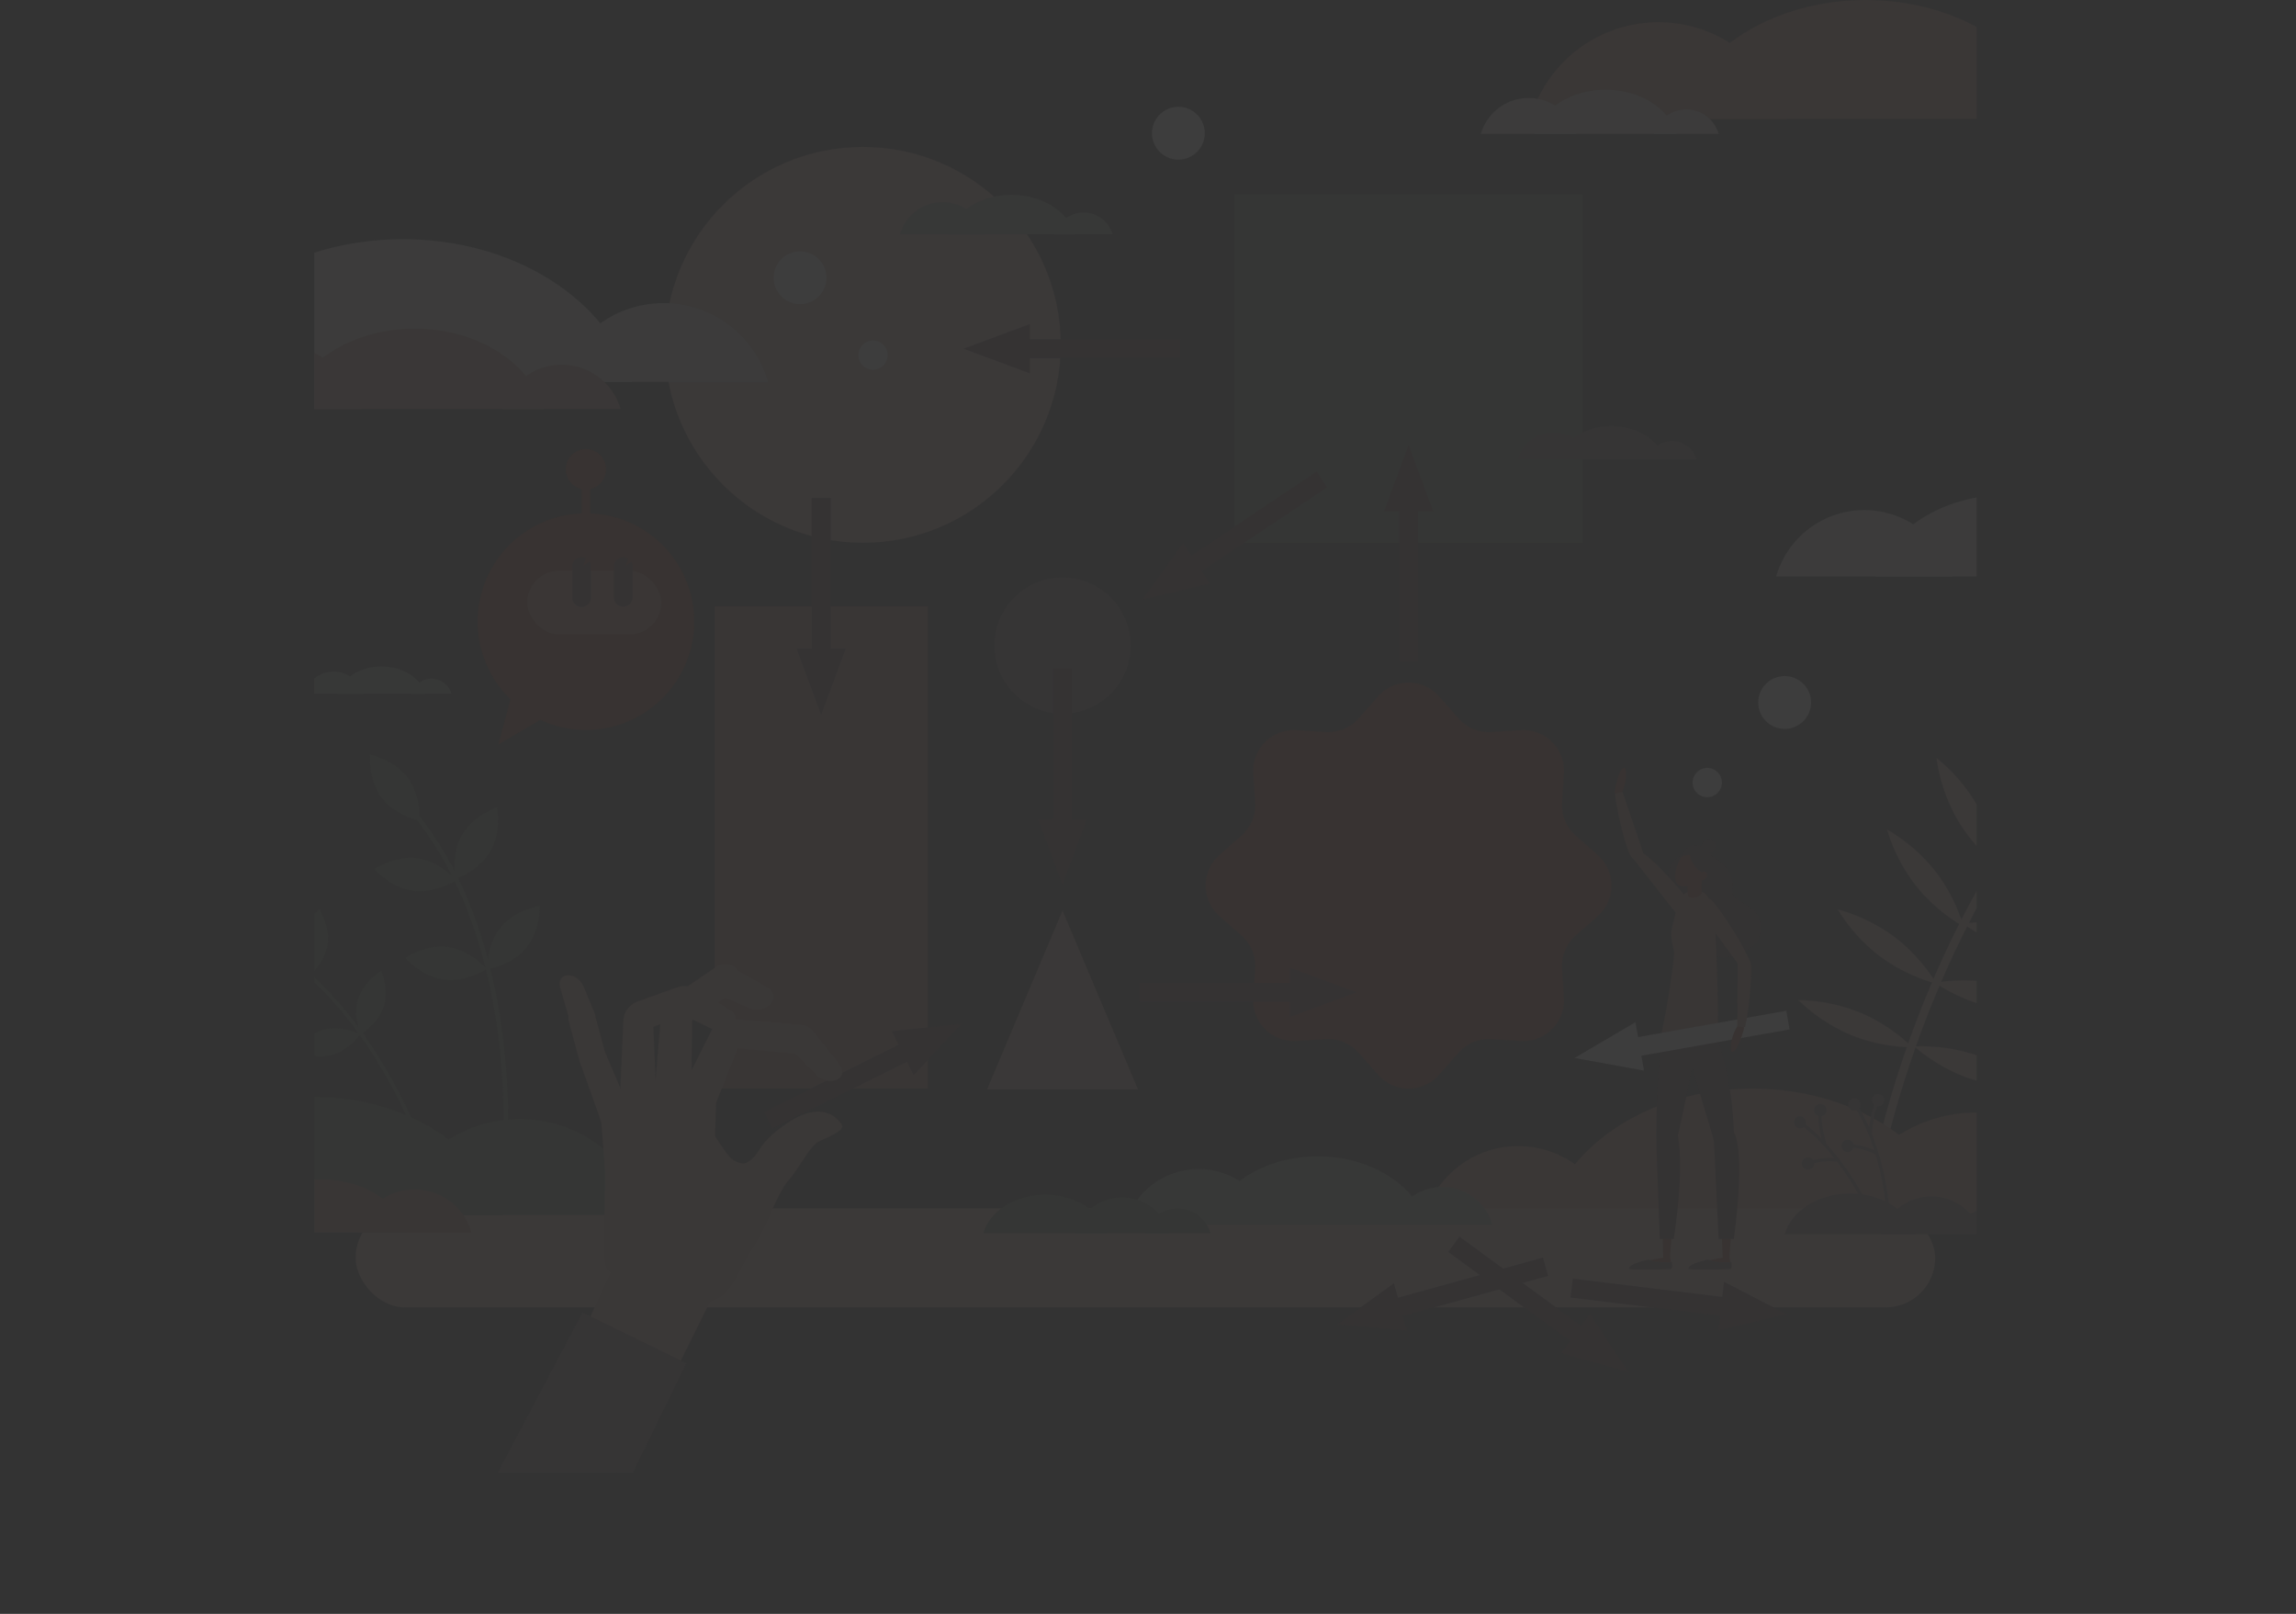 <svg xmlns="http://www.w3.org/2000/svg" xmlns:xlink="http://www.w3.org/1999/xlink" viewBox="0 0 2599.35 1826.7"><rect x="0" y="0" width="2599.35" height="1826.7" fill="#333333" stroke="none"/><defs><style>.cls-1{fill:none;}.cls-2{opacity:0.05;}.cls-3{clip-path:url(#clip-path);}.cls-4{fill:#cfa092;}.cls-5{fill:#d0a295;}.cls-6{fill:#bf816e;}.cls-7{fill:#d2a799;}.cls-8{fill:#e3dfda;}.cls-9{fill:#899a86;}.cls-10{fill:#932d0d;}.cls-11{fill:#b6705a;}.cls-12{fill:#4b2e34;}.cls-13{fill:#c38978;}.cls-14{fill:#516b4d;}.cls-15{fill:#ad6f5c;}.cls-16{fill:#983517;}.cls-17{fill:#6f585c;}.cls-18{fill:#c69a8d;}.cls-19{fill:#973314;}.cls-20{fill:#573b41;}.cls-21{fill:#422329;}.cls-22{fill:#fff;}.cls-23{clip-path:url(#clip-path-2);}.cls-24{fill:#c58d7c;}.cls-25{fill:#684f54;}</style><clipPath id="clip-path" transform="translate(355.73 -215.08)"><rect class="cls-1" width="1882" height="1882"/></clipPath><clipPath id="clip-path-2" transform="translate(355.73 -215.08)"><rect class="cls-1" x="-859" y="0.5" width="3600" height="1884"/></clipPath></defs><g id="Layer_1" data-name="Layer 1" class="cls-2"><g class="cls-3"><circle class="cls-4" cx="976.89" cy="390.34" r="224.07"/><path class="cls-5" d="M1985.2,1414.42a122.56,122.56,0,0,1,25.87,31c.31-.42.62-.83.94-1.24,8-10.59,17.43-22.32,28-34.65a122.44,122.44,0,0,1-29.56-28.82,120.9,120.9,0,0,1-18.37-40.69,120.86,120.86,0,0,1,32.42,30.69,122.56,122.56,0,0,1,17.35,36.68c8.84-10.19,18.52-20.76,29-31.43a122.61,122.61,0,0,1-21-35.21,120.67,120.67,0,0,1-7.35-44,120.86,120.86,0,0,1,23.49,38,122.44,122.44,0,0,1,7.37,38.74c10.51-10.6,21.8-21.26,33.81-31.7a122.4,122.4,0,0,1-15.43-38,120.89,120.89,0,0,1-.55-44.64,121,121,0,0,1,17.43,41.1,122.49,122.49,0,0,1,1.42,39.1q12.21-10.49,25.39-20.54a122.4,122.4,0,0,1,.12-40.94,120.64,120.64,0,0,1,16.36-41.53,115.17,115.17,0,0,1-11.4,78.67q9.31-6.92,19.09-13.47a115.07,115.07,0,0,1,67.09-42.73,115.21,115.21,0,0,1-63.51,47.46q-10.11,6.76-19.74,13.94a122.4,122.4,0,0,1,38.37,7,120.87,120.87,0,0,1,38.21,23.09,120.78,120.78,0,0,1-44.11-6.89,122.6,122.6,0,0,1-35.62-20.81q-13.26,10-25.55,20.57a122.5,122.5,0,0,1,36.29,18.23,120.66,120.66,0,0,1,29.9,33.14,120.74,120.74,0,0,1-40.23-19.33,122.36,122.36,0,0,1-28.1-30.22c-12.37,10.68-24,21.61-34.76,32.47a122.35,122.35,0,0,1,37.55,14.92,120.69,120.69,0,0,1,32.71,30.37,120.9,120.9,0,0,1-41.78-15.71,122.79,122.79,0,0,1-30.55-27.48c-10.58,10.76-20.36,21.43-29.29,31.71a122.65,122.65,0,0,1,37.85,13.51,120.87,120.87,0,0,1,33.79,29.17,120.57,120.57,0,0,1-42.32-14.19,122.27,122.27,0,0,1-31.34-26.15c-10.47,12.17-19.73,23.75-27.68,34.2l-1.18,1.56a115.57,115.57,0,0,1,68.93,52.16,115.59,115.59,0,0,1-69.5-51.41c-32.44,43-50.07,76-50.25,76.35l-5.23-2.78c.17-.33,17.6-33,49.65-75.68a122.53,122.53,0,0,1-35.12-20.26,120.79,120.79,0,0,1-28-34.8A120.76,120.76,0,0,1,1985.2,1414.42Z" transform="translate(355.73 -215.08)"/><path class="cls-5" d="M1750.12,1361.11c26.05,10.77,45.7,26.81,54.45,34.72.28-.78.56-1.55.83-2.34,7.15-20,15.77-42.47,26-66.41-10.59-3.18-35.5-11.94-59-29.62a193.41,193.41,0,0,1-47.71-53.13,193.28,193.28,0,0,1,64.29,31.08c22.75,17.11,37.83,37.78,44.22,47.52,8.55-19.82,18.18-40.63,29-62-9.63-6-31.13-20.7-49.09-43.49a193,193,0,0,1-32.54-63.56,193.33,193.33,0,0,1,54.2,46.49c16.73,21.23,26,43.8,30,55.49,10.89-21.25,22.93-43,36.19-64.7-8.59-7.33-27.64-25.2-41.94-50.52a193,193,0,0,1-22.46-67.78A193.4,193.4,0,0,1,1883,1127.1c13.12,23.21,18.82,46.61,21.1,58.92,9-14.59,18.61-29.17,28.77-43.61-5.2-10.11-16-33.77-19.65-62.47a193.23,193.23,0,0,1,4.82-71.24,184.13,184.13,0,0,1,20.73,125.45q10.88-15,22.58-29.77a184.17,184.17,0,0,1,81.59-97.65,184.2,184.2,0,0,1-73.84,103.13q-12.13,15.21-23.34,30.81c12.06-3.58,35.38-9.09,61.87-8a193.16,193.16,0,0,1,69.43,16.7,193.28,193.28,0,0,1-70.58,10.86c-29.36-1.23-54.15-10.22-64.38-14.48-10.25,14.47-19.9,29.1-29,43.74,11.62-.13,37.24.86,64.16,10.22a193.09,193.09,0,0,1,61.64,36,193.21,193.21,0,0,1-70.7-10c-27.77-9.65-48.91-25.43-57.47-32.46-13.7,22.28-26.09,44.56-37.27,66.35,11.73-1.15,37.1-2.34,64.47,4.55a193.17,193.17,0,0,1,64.59,30.45,193.2,193.2,0,0,1-71.31-3.7c-28.27-7.11-50.59-20.79-59.89-27.1-10.92,21.53-20.66,42.54-29.29,62.53,11.84-1.56,36.92-3.56,64.25,2.27a193.17,193.17,0,0,1,65.64,28.1,193.29,193.29,0,0,1-71.4-1.13c-28.13-6-50.71-18.61-60.44-24.69-10.07,23.62-18.58,45.75-25.64,65.54l-1.05,3c7.76-.35,37.35-.81,68.72,10.1a193.21,193.21,0,0,1,61.65,36,193.25,193.25,0,0,1-70.71-10c-31.38-10.91-54.31-29.64-60.16-34.72-28.63,81.25-39.51,140.13-39.62,140.73l-9.33-1.7c.11-.59,10.86-58.84,39-139.43-11.66-.55-37.1-3-63.36-13.87a193.35,193.35,0,0,1-59.48-39.51A193.26,193.26,0,0,1,1750.12,1361.11Z" transform="translate(355.73 -215.08)"/><path class="cls-6" d="M1363.07,1512.25a110.66,110.66,0,0,0-106.37,80.18h212.73A110.64,110.64,0,0,0,1363.07,1512.25Z" transform="translate(355.73 -215.08)"/><path class="cls-6" d="M1881.51,1474.31a163,163,0,0,0-156.68,118.12H2038.2A163,163,0,0,0,1881.51,1474.31Z" transform="translate(355.73 -215.08)"/><path class="cls-6" d="M1395.25,1592.43c24-83.13,119.24-145.23,233-145.23s209,62.1,233,145.23Z" transform="translate(355.73 -215.08)"/><rect class="cls-7" x="402.55" y="1367.64" width="1788.37" height="112.18" rx="56.09"/><path class="cls-8" d="M395.45,558.16a123.1,123.1,0,0,1,118.34,89.22H277.1A123.11,123.11,0,0,1,395.45,558.16Z" transform="translate(355.73 -215.08)"/><path class="cls-8" d="M-181.4,516A181.36,181.36,0,0,1-7.06,647.38H-355.73A181.34,181.34,0,0,1-181.4,516Z" transform="translate(355.73 -215.08)"/><path class="cls-8" d="M359.64,647.38C332.91,554.88,227,485.79,100.35,485.79s-232.56,69.09-259.3,161.59Z" transform="translate(355.73 -215.08)"/><path class="cls-9" d="M132.68,983.28a23.59,23.59,0,0,1,22.68,17.1H110A23.61,23.61,0,0,1,132.68,983.28Z" transform="translate(355.73 -215.08)"/><path class="cls-9" d="M22.09,975.19a34.77,34.77,0,0,1,33.42,25.19H-11.33A34.77,34.77,0,0,1,22.09,975.19Z" transform="translate(355.73 -215.08)"/><path class="cls-9" d="M125.81,1000.38c-5.12-17.73-25.43-31-49.71-31s-44.58,13.25-49.71,31Z" transform="translate(355.73 -215.08)"/><path class="cls-10" d="M312.56,796.16V768.52a22.83,22.83,0,1,0-9.87,0v27.64a122.6,122.6,0,0,0-80.45,210.5l-13.86,51.09L256,1029.9a122.62,122.62,0,1,0,56.58-233.74Z" transform="translate(355.73 -215.08)"/><rect class="cls-11" x="596.88" y="646.03" width="151.79" height="72.1" rx="36.05"/><path class="cls-12" d="M304.46,856l3.13-9.06a10.34,10.34,0,0,0-4.9-1.22,10.45,10.45,0,0,0-10.44,10.44v35.09a10.45,10.45,0,1,0,20.89,0V856.12a10.37,10.37,0,0,0-1.65-5.61Z" transform="translate(355.73 -215.08)"/><path class="cls-12" d="M352.43,856l3-8.67a10.43,10.43,0,0,0-16,8.83v35.09a10.44,10.44,0,1,0,20.88,0V856.12a10.38,10.38,0,0,0-1.39-5.19Z" transform="translate(355.73 -215.08)"/><path class="cls-9" d="M1277.23,1558.52a58.89,58.89,0,0,1,56.62,42.69H1220.6A58.9,58.9,0,0,1,1277.23,1558.52Z" transform="translate(355.73 -215.08)"/><path class="cls-9" d="M1001.21,1538.32a86.79,86.79,0,0,1,83.42,62.89H917.79A86.77,86.77,0,0,1,1001.21,1538.32Z" transform="translate(355.73 -215.08)"/><path class="cls-9" d="M1260.09,1601.21c-12.79-44.26-63.48-77.32-124.07-77.32S1024.74,1557,1012,1601.21Z" transform="translate(355.73 -215.08)"/><path class="cls-9" d="M871.07,455.59a34.06,34.06,0,0,1,32.75,24.69h-65.5A34.06,34.06,0,0,1,871.07,455.59Z" transform="translate(355.73 -215.08)"/><path class="cls-9" d="M711.44,443.91a50.18,50.18,0,0,1,48.24,36.37H663.19A50.18,50.18,0,0,1,711.44,443.91Z" transform="translate(355.73 -215.08)"/><path class="cls-9" d="M861.16,480.28c-7.4-25.6-36.71-44.72-71.75-44.72s-64.36,19.12-71.76,44.72Z" transform="translate(355.73 -215.08)"/><path class="cls-8" d="M2085,816.58a70.45,70.45,0,0,1,67.73,51.07H2017.28A70.45,70.45,0,0,1,2085,816.58Z" transform="translate(355.73 -215.08)"/><path class="cls-8" d="M1754.85,792.42a103.8,103.8,0,0,1,99.78,75.23H1655.06A103.82,103.82,0,0,1,1754.85,792.42Z" transform="translate(355.73 -215.08)"/><path class="cls-8" d="M2064.52,867.65c-15.3-52.95-75.93-92.5-148.41-92.5S1783,814.7,1767.7,867.65Z" transform="translate(355.73 -215.08)"/><path class="cls-13" d="M280.15,627.81a69.39,69.39,0,0,1,66.7,50.28H213.46A69.37,69.37,0,0,1,280.15,627.81Z" transform="translate(355.73 -215.08)"/><path class="cls-13" d="M-44.93,604a102.21,102.21,0,0,1,98.25,74.07H-143.17A102.2,102.2,0,0,1-44.93,604Z" transform="translate(355.73 -215.08)"/><path class="cls-13" d="M260,678.09C244.91,626,185.21,587,113.85,587S-17.21,626-32.27,678.09Z" transform="translate(355.73 -215.08)"/><path class="cls-6" d="M2002.17,275.33a102.51,102.51,0,0,1,98.54,74.29H1903.64A102.5,102.5,0,0,1,2002.17,275.33Z" transform="translate(355.73 -215.08)"/><path class="cls-6" d="M1521.89,240.19A151,151,0,0,1,1667,349.62h-290.3A151,151,0,0,1,1521.89,240.19Z" transform="translate(355.73 -215.08)"/><path class="cls-6" d="M1972.36,349.62c-22.26-77-110.46-134.54-215.89-134.54s-193.63,57.52-215.89,134.54Z" transform="translate(355.73 -215.08)"/><path class="cls-13" d="M2215.51,861.09a29.23,29.23,0,0,1,28.11,21.18h-56.21A29.23,29.23,0,0,1,2215.51,861.09Z" transform="translate(355.73 -215.08)"/><path class="cls-13" d="M2078.53,851.06a43.06,43.06,0,0,1,41.4,31.21h-82.8A43.07,43.07,0,0,1,2078.53,851.06Z" transform="translate(355.73 -215.08)"/><path class="cls-13" d="M2207,882.27c-6.35-22-31.5-38.37-61.57-38.37s-55.23,16.41-61.58,38.37Z" transform="translate(355.73 -215.08)"/><path class="cls-14" d="M199.56,1178.75c-13,22.4-39.66,31.18-39.66,31.18s-5.68-27.53,7.29-49.92,39.66-31.17,39.66-31.17S212.52,1156.36,199.56,1178.75Z" transform="translate(355.73 -215.08)"/><path class="cls-14" d="M240,1288.21c-16.5,19.93-44.28,24.16-44.28,24.16s-1-28.08,15.46-48,44.28-24.17,44.28-24.17S256.51,1268.27,240,1288.21Z" transform="translate(355.73 -215.08)"/><path class="cls-14" d="M106.11,1095.41c15.46,20.75,13,48.74,13,48.74s-27.54-5.64-43-26.38-13-48.74-13-48.74S90.64,1074.67,106.11,1095.41Z" transform="translate(355.73 -215.08)"/><path class="cls-14" d="M116.89,1186.44c25.64,3.48,43.91,24.83,43.91,24.83s-23.3,15.72-48.94,12.24S68,1198.68,68,1198.68,91.25,1183,116.89,1186.44Z" transform="translate(355.73 -215.08)"/><path class="cls-14" d="M151.68,1286.93c25.64,3.48,43.91,24.83,43.91,24.83s-23.3,15.71-48.94,12.24-43.91-24.84-43.91-24.84S126,1283.45,151.68,1286.93Z" transform="translate(355.73 -215.08)"/><path class="cls-14" d="M218.55,1520.84l-5.25-.43c0-.61,4.86-61.8-6.06-140.19-6.4-46-16.89-88.8-31.17-127.27-17.82-48-41.63-89.31-70.76-122.78l4-3.46c29.56,34,53.7,75.85,71.74,124.47,14.42,38.84,25,82.06,31.45,128.44C223.46,1458.56,218.6,1520.23,218.55,1520.84Z" transform="translate(355.73 -215.08)"/><path class="cls-14" d="M15.28,1284.07c-3.07,20.8-20.59,35.44-20.59,35.44s-12.55-19.08-9.49-39.88,20.59-35.44,20.59-35.44S18.34,1263.27,15.28,1284.07Z" transform="translate(355.73 -215.08)"/><path class="cls-14" d="M78.68,1354.58c-6.48,20-26.19,31.53-26.19,31.53s-9.21-20.89-2.74-40.89,26.19-31.54,26.19-31.54S85.15,1334.57,78.68,1354.58Z" transform="translate(355.73 -215.08)"/><path class="cls-14" d="M-80.31,1249.19c17.9,11,24.45,32.9,24.45,32.9s-22.48,4-40.39-7-24.44-32.91-24.44-32.91S-98.21,1238.17-80.31,1249.19Z" transform="translate(355.73 -215.08)"/><path class="cls-14" d="M-44.84,1314.69c20.4-5.07,40.61,5.57,40.61,5.57s-12.88,18.86-33.28,23.93-40.61-5.57-40.61-5.57S-65.25,1319.76-44.84,1314.69Z" transform="translate(355.73 -215.08)"/><path class="cls-14" d="M11.59,1380.12c20.4-5.06,40.61,5.58,40.61,5.58s-12.88,18.86-33.28,23.93-40.61-5.57-40.61-5.57S-8.81,1385.19,11.59,1380.12Z" transform="translate(355.73 -215.08)"/><path class="cls-14" d="M132.3,1536.68l-4.09,1.25c-.15-.47-14.88-48.12-46.65-104-18.65-32.8-39.42-62-61.75-86.74-27.86-30.9-58.24-55-90.29-71.48l2-3.8C-36,1288.64-5.19,1313,23,1344.32c22.54,25,43.5,54.46,62.3,87.55C117.32,1488.18,132.16,1536.2,132.3,1536.68Z" transform="translate(355.73 -215.08)"/><path class="cls-14" d="M-245,1516.45a102,102,0,0,0-98,73.89h196A101.94,101.94,0,0,0-245,1516.45Z" transform="translate(355.73 -215.08)"/><path class="cls-14" d="M232.68,1481.5A150.18,150.18,0,0,0,88.31,1590.34H377.06A150.19,150.19,0,0,0,232.68,1481.5Z" transform="translate(355.73 -215.08)"/><path class="cls-14" d="M-215.37,1590.34c22.14-76.6,109.86-133.82,214.73-133.82S192,1513.74,214.09,1590.34Z" transform="translate(355.73 -215.08)"/><path class="cls-15" d="M-100.1,1577a45.59,45.59,0,0,0-43.82,33h87.65A45.61,45.61,0,0,0-100.1,1577Z" transform="translate(355.73 -215.08)"/><path class="cls-15" d="M113.51,1561.37A67.17,67.17,0,0,0,49,1610H178.07A67.17,67.17,0,0,0,113.51,1561.37Z" transform="translate(355.73 -215.08)"/><path class="cls-15" d="M-86.84,1610c9.9-34.25,49.13-59.84,96-59.84s86.12,25.59,96,59.84Z" transform="translate(355.73 -215.08)"/><path class="cls-16" d="M2040.43,1555.18a55.9,55.9,0,0,1,53.73,40.5H1986.71A55.89,55.89,0,0,1,2040.43,1555.18Z" transform="translate(355.73 -215.08)"/><path class="cls-16" d="M2103.3,1567.73a38.57,38.57,0,0,1,37.08,28h-74.15A38.57,38.57,0,0,1,2103.3,1567.73Z" transform="translate(355.73 -215.08)"/><path class="cls-16" d="M2023.4,1595.68c-7.22-25-35.81-43.62-70-43.62s-62.78,18.65-70,43.62Z" transform="translate(355.73 -215.08)"/><path class="cls-14" d="M914.63,1570.31a55.89,55.89,0,0,1,53.72,40.5H860.91A55.88,55.88,0,0,1,914.63,1570.31Z" transform="translate(355.73 -215.08)"/><path class="cls-14" d="M977.49,1582.86a38.57,38.57,0,0,1,37.08,28H940.42A38.57,38.57,0,0,1,977.49,1582.86Z" transform="translate(355.73 -215.08)"/><path class="cls-14" d="M897.59,1610.81c-7.22-25-35.81-43.62-70-43.62s-62.78,18.65-70,43.62Z" transform="translate(355.73 -215.08)"/><path class="cls-17" d="M1830.76,1569.23a59.12,59.12,0,0,1,56.82,42.84H1774A59.1,59.1,0,0,1,1830.76,1569.23Z" transform="translate(355.73 -215.08)"/><path class="cls-17" d="M1897.25,1582.51a40.78,40.78,0,0,1,39.21,29.56H1858A40.78,40.78,0,0,1,1897.25,1582.51Z" transform="translate(355.73 -215.08)"/><path class="cls-17" d="M1812.74,1612.07c-7.63-26.41-37.87-46.13-74-46.13s-66.39,19.72-74,46.13Z" transform="translate(355.73 -215.08)"/><path class="cls-17" d="M1679,1479.18a7,7,0,0,1,9.5,8.38,200.44,200.44,0,0,1,18,16.36,108.24,108.24,0,0,1-3.65-25.66,7,7,0,1,1,5-.23,7.2,7.2,0,0,1-1.24.41c.11,14.48,4.79,29.21,5.54,31.47a302.4,302.4,0,0,1,47.8,71.52l-3.43,1.54a283.43,283.43,0,0,0-19-33.89c-3.7-5.71-8.18-12.19-13.37-19a74.35,74.35,0,0,0-26,1.56,7,7,0,1,1-1.24-3.58,81.29,81.29,0,0,1,24-2.1,224.4,224.4,0,0,0-34.44-35.23,6.82,6.82,0,0,1-1.85,1.19,7,7,0,0,1-5.63-12.77Z" transform="translate(355.73 -215.08)"/><path class="cls-17" d="M1767.61,1521.88a74.33,74.33,0,0,0-24.88-7.7,7,7,0,1,1,.1-3.79,81.57,81.57,0,0,1,23.22,6.5,223.69,223.69,0,0,0-19.83-45.1,7.1,7.1,0,0,1-2.14.47,7,7,0,1,1,5.17-2.76,201.28,201.28,0,0,1,11.09,21.66,108.76,108.76,0,0,1,5.63-25.29,7,7,0,1,1,4.77,1.54,8.11,8.11,0,0,1-1.31-.05c-5,13.59-5.8,29-5.9,31.41a302.67,302.67,0,0,1,19.55,83.76l-3.75.24a283,283,0,0,0-5.89-38.43C1772,1537.7,1770.07,1530.05,1767.61,1521.88Z" transform="translate(355.73 -215.08)"/><rect class="cls-14" x="1397.5" y="219.95" width="394.46" height="394.46"/><path class="cls-16" d="M1024.73,1183l25-22.12a45.94,45.94,0,0,0,15.44-37.25l-2.06-33.38a45.94,45.94,0,0,1,48.68-48.68l33.38,2.06a45.93,45.93,0,0,0,37.25-15.43l22.12-25a45.94,45.94,0,0,1,68.85,0l22.12,25a45.93,45.93,0,0,0,37.25,15.43l33.38-2.06a45.94,45.94,0,0,1,48.68,48.68l-2.06,33.38a45.93,45.93,0,0,0,15.43,37.25l25,22.12a45.94,45.94,0,0,1,0,68.85l-25,22.12a45.93,45.93,0,0,0-15.43,37.25l2.06,33.38a45.94,45.94,0,0,1-48.68,48.68l-33.38-2.06a45.91,45.91,0,0,0-37.25,15.44l-22.12,25a45.94,45.94,0,0,1-68.85,0l-22.12-25a45.93,45.93,0,0,0-37.25-15.43l-33.38,2.06a45.94,45.94,0,0,1-48.68-48.68l2.06-33.38a45.94,45.94,0,0,0-15.44-37.25l-25-22.12A45.93,45.93,0,0,1,1024.73,1183Z" transform="translate(355.73 -215.08)"/><rect class="cls-15" x="809.09" y="686.39" width="241.13" height="545.73"/><polygon class="cls-18" points="1202.9 1030.59 1117.41 1233.12 1288.38 1233.12 1202.9 1030.59"/><circle class="cls-17" cx="1202.9" cy="730.69" r="77.17"/><rect class="cls-12" x="1584" y="560.08" width="21.47" height="189.09"/><polygon class="cls-12" points="1594.73 503.69 1566.89 578.69 1622.56 578.69 1594.73 503.69"/><rect class="cls-12" x="1018.02" y="1243.75" width="21.47" height="189.09" transform="translate(2722.78 94.47) rotate(90)"/><polygon class="cls-12" points="1535.41 1123.22 1460.41 1095.38 1460.41 1151.05 1535.41 1123.22"/><rect class="cls-12" x="836.43" y="971.91" width="21.47" height="189.09" transform="translate(2050.06 1917.83) rotate(180)"/><polygon class="cls-12" points="1202.9 1002.3 1230.73 927.3 1175.06 927.3 1202.9 1002.3"/><rect class="cls-12" x="1051.48" y="715.8" width="21.47" height="189.09" transform="translate(1334.73 1928.69) rotate(-123.77)"/><polygon class="cls-12" points="1292.48 679.15 1370.3 660.61 1339.36 614.33 1292.48 679.15"/><rect class="cls-12" x="1355.78" y="1584.87" width="21.47" height="189.09" transform="translate(3884.54 1353.75) rotate(126.21)"/><polygon class="cls-12" points="1844.03 1553.49 1799.95 1486.73 1767.07 1531.64 1844.03 1553.49"/><rect class="cls-12" x="1292.24" y="1579.62" width="21.47" height="189.09" transform="translate(392.32 3161.09) rotate(-105.46)"/><polygon class="cls-12" points="1513.23 1499.31 1592.94 1506.15 1578.1 1452.49 1513.23 1499.31"/><rect class="cls-12" x="1506.65" y="1589.83" width="21.47" height="189.09" transform="translate(3729.03 167.31) rotate(96.96)"/><polygon class="cls-12" points="2022.93 1487.6 1951.86 1450.87 1945.11 1506.13 2022.93 1487.6"/><rect class="cls-12" x="875.35" y="515.23" width="21.47" height="189.09" transform="translate(632.05 1280.78) rotate(-90)"/><polygon class="cls-12" points="1090.89 394.69 1165.89 422.53 1165.89 366.86 1090.89 394.69"/><rect class="cls-12" x="563.18" y="778.74" width="21.47" height="189.09" transform="translate(1503.57 1531.48) rotate(180)"/><polygon class="cls-12" points="929.65 809.13 957.49 734.13 901.82 734.13 929.65 809.13"/><rect class="cls-12" x="587.58" y="1346.47" width="21.47" height="189.09" transform="translate(1976.74 47.55) rotate(63.5)"/><polygon class="cls-12" points="1089.12 1158.6 1009.58 1167.15 1034.42 1216.97 1089.12 1158.6"/><path class="cls-19" d="M1534.85,1638.88s2.89,9.83,1.16,10.41-42.22,2.31-45.11.58,5.79-4.63,5.79-4.63,19.08-5.2,30.06-6.36C1526.75,1638.88,1534.85,1638.3,1534.85,1638.88Z" transform="translate(355.73 -215.08)"/><path class="cls-19" d="M1540.45,1505.3c-2.31-4.62-4.93-6.94-9.25-6.94a8.39,8.39,0,0,0-8.38,8.67l4.52,132.16a3.87,3.87,0,0,0,7.73,0l.19-5.71C1542.68,1543,1547.39,1522.07,1540.45,1505.3Z" transform="translate(355.73 -215.08)"/><path class="cls-19" d="M1554.75,1388.38c-3.3-15.48-11.57-18.11-17.29-17.91a8.82,8.82,0,0,0-1.18-.17,8.37,8.37,0,0,0-9,8.07l-4.56,132.16a3.87,3.87,0,0,0,3.6,4,3.77,3.77,0,0,0,2-.38,13.41,13.41,0,0,0,9.56-9.93C1543.71,1478.83,1559,1408.5,1554.75,1388.38Z" transform="translate(355.73 -215.08)"/><path class="cls-20" d="M1510.75,1640.78c4.19,1.84,11.16,3,19,3a72.08,72.08,0,0,0,7.22-.36c.52,3.57.75,7.74-1,7.94-3.06.35-47.07,1.68-47.33-.36C1488.2,1647,1500,1643.17,1510.75,1640.78Z" transform="translate(355.73 -215.08)"/><path class="cls-19" d="M1602.07,1638.88s2.89,9.83,1.15,10.41-42.21,2.31-45.1.58,5.78-4.63,5.78-4.63,19.08-5.2,30.07-6.36C1594,1638.88,1602.07,1638.3,1602.07,1638.88Z" transform="translate(355.73 -215.08)"/><path class="cls-19" d="M1607.67,1505.3c-2.31-4.62-4.94-6.94-9.25-6.94A8.39,8.39,0,0,0,1590,1507l4.51,132.16a3.87,3.87,0,0,0,7.73,0l.2-5.71C1609.89,1543,1614.61,1522.07,1607.67,1505.3Z" transform="translate(355.73 -215.08)"/><path class="cls-19" d="M1580.38,1385.84c-8.32-13.46-17-13.15-22.31-11a8.06,8.06,0,0,0-1.17.23,8.39,8.39,0,0,0-5.71,10.62l40.24,126a3.86,3.86,0,0,0,6.44,1.54,13.43,13.43,0,0,0,5.66-12.58C1600.46,1474.73,1591.19,1403.35,1580.38,1385.84Z" transform="translate(355.73 -215.08)"/><path class="cls-20" d="M1578,1640.78c4.2,1.84,11.16,3,19,3a71.93,71.93,0,0,0,7.22-.36c.53,3.57.76,7.74-1,7.94-3,.35-47.06,1.68-47.32-.36C1555.42,1647,1567.23,1643.17,1578,1640.78Z" transform="translate(355.73 -215.08)"/><path class="cls-21" d="M1527.33,1378.37s-8.82,45.8-7.74,136l3.82,103h15.72s12.3-74.85,4.71-117c0,0,21.46-94,23.61-124Z" transform="translate(355.73 -215.08)"/><path class="cls-21" d="M1607.24,1617.37H1590s-4.72-100.41-5.31-109.65-37.71-116.44-36.63-141.87l37.11,14.37s20.51,51,22,116.62C1607.24,1496.84,1620.73,1512,1607.24,1617.37Z" transform="translate(355.73 -215.08)"/><path class="cls-21" d="M1553,1180.18c21.14-6.57,55.47,14,52.78,38.45-.25,2.3-.76,4.65-.34,6.88.66,3.52,3.46,6,6.3,8,6.39,4.4,13.86,7.36,19.18,13,8.52,9.1,9.41,25.07,1.58,35.75-7.25,9.87-30.09,18.51-41.38,16s-20.55-10.71-26.34-20.82c-1.45-2.52-2.73-5.2-4.77-7.23-3.78-3.76-9.47-4.65-14-7.34-4.27-2.51-3.2-12.71-4.74-17.56-2-6.28,4.14-11.77,2.83-18.28-1.52-7.62-11.6-13.67-11.46-21.55C1532.79,1195.54,1543.56,1183.12,1553,1180.18Z" transform="translate(355.73 -215.08)"/><path class="cls-15" d="M1588.83,1389.33c1.51.22-.67-120-4.51-138.44-4.83-23.09-8.75-31-30-25.82-6.71,1.63-12.26,18.24-14.85,30.54s-5.47,13.36-.18,35.59c1.88,7.9-12.2,90.37-14.64,94.57,2.6,1.91,5.24,4.13,8.08,4.86C1552.19,1395.61,1568.73,1386.32,1588.83,1389.33Z" transform="translate(355.73 -215.08)"/><rect class="cls-22" x="1564.66" y="1291.67" width="21.47" height="189.09" transform="translate(841.37 2964.43) rotate(-100.06)"/><polygon class="cls-22" points="1782.52 1197.5 1861.23 1211.81 1851.51 1157 1782.52 1197.5"/><path class="cls-15" d="M1582.77,1234.87c-7.53-7.64-13.35-.38-13.59-.25-2.87,1.55-3.39,7.83-1.26,11.11l51.49,70.7c.71,1.21,2.79,0,4-.64a2.64,2.64,0,0,0,1-.93c2.28-2.47,2.75-6.84,1.63-10C1620.28,1288.18,1592.56,1244.8,1582.77,1234.87Z" transform="translate(355.73 -215.08)"/><path class="cls-21" d="M1564.14,1218.21s15.64-2.42,19.66-16.87c5.4-19.42-12.66-33-24.75-28.6-11.13,4-11.08,12.89-10.32,15.22S1564.14,1218.21,1564.14,1218.21Z" transform="translate(355.73 -215.08)"/><path class="cls-19" d="M1571.55,1198.69l-16.12-1.13c-.16,2.2-1.28,23.21-.25,31.09.66,2.42,4.7,3.43,9,2.25,3.89-1.05,6.67-3.51,6.71-5.75h0C1570.32,1220.42,1571,1206.41,1571.55,1198.69Z" transform="translate(355.73 -215.08)"/><path class="cls-19" d="M1570.85,1202.59c-5.08,11.92-17.49,18.05-24.78,15s-6.67-14.26-1.6-26.18,13.56-15.47,20.85-12.37S1575.92,1190.67,1570.85,1202.59Z" transform="translate(355.73 -215.08)"/><path class="cls-21" d="M1556.38,1175.71S1556,1193,1570.21,1202c7.35,4.61,12.61-7.4,12.61-7.4l-5.33-13.6s-5.34-6.43-10.34-7C1566.72,1174,1556.38,1175.71,1556.38,1175.71Z" transform="translate(355.73 -215.08)"/><path class="cls-21" d="M1548.69,1184.07s15-2.08,18-6.49-4.18-5.31-4.18-5.31A18.74,18.74,0,0,0,1548.69,1184.07Z" transform="translate(355.73 -215.08)"/><path class="cls-21" d="M1573.14,1178.09s-5.27-6.21.21-11.19,12.36-1.21,13.08,3.71c.8,5.46-2.41,8.07-4.83,9.09A8.73,8.73,0,0,1,1573.14,1178.09Z" transform="translate(355.73 -215.08)"/><path class="cls-19" d="M1576,1208.48c-1.86,2.63-6.84,4.14-8.75,2.79s-.87-3.81,1-6.44,5.14-4,7-2.64S1577.85,1205.85,1576,1208.48Z" transform="translate(355.73 -215.08)"/><path class="cls-19" d="M1618.6,1377.89a9.89,9.89,0,0,1-.39,3.37c-2.26,7.69-7,22-11.52,24.08-5.88,2.66-3-20.34,7.29-32.47Z" transform="translate(355.73 -215.08)"/><path class="cls-15" d="M1619.92,1377.63c4.42-18,8.13-58.53,6.51-70.18-1.35-9.67-7.2-8.71-7.45-8.74-3-.44-7.21,3.26-7.44,6.81l-.47,71.34Z" transform="translate(355.73 -215.08)"/><path class="cls-15" d="M1559.86,1240.44c5.14,9.24-3.65,13.33-3.85,13.54-2.37,2.49-8.62,1.54-11.16-1.34l-53.08-67.53c-1-1,.79-2.78,1.83-3.87a3,3,0,0,1,1.2-.77c3.08-1.69,7.47-1.14,10.24.71C1519.43,1190.82,1553.18,1228.41,1559.86,1240.44Z" transform="translate(355.73 -215.08)"/><path class="cls-19" d="M1472.4,1112.88a10,10,0,0,1,.09-3.4c1.57-7.86,5-22.58,9.33-25,5.63-3.17,4.76,20-4.38,33Z" transform="translate(355.73 -215.08)"/><path class="cls-15" d="M1472.62,1113.59c1.71,18.48,11.45,58,16.79,68.46,4.43,8.69,9.64,5.87,9.89,5.82,2.94-.55,5.75-5.44,4.81-8.87l-22.88-67.57Z" transform="translate(355.73 -215.08)"/><path class="cls-17" d="M1537.31,714.17a28.66,28.66,0,0,1,27.55,20.77h-55.11A28.66,28.66,0,0,1,1537.31,714.17Z" transform="translate(355.73 -215.08)"/><path class="cls-17" d="M1403,704.34a42.21,42.21,0,0,1,40.59,30.6h-81.18A42.22,42.22,0,0,1,1403,704.34Z" transform="translate(355.73 -215.08)"/><path class="cls-17" d="M1529,734.94c-6.23-21.54-30.89-37.62-60.37-37.62s-54.15,16.08-60.37,37.62Z" transform="translate(355.73 -215.08)"/><circle class="cls-22" cx="1334.05" cy="150.78" r="29.93"/><circle class="cls-22" cx="905.75" cy="314.38" r="29.93"/><circle class="cls-22" cx="2020.44" cy="795.11" r="29.93"/><circle class="cls-22" cx="988.34" cy="401.95" r="16.61"/><circle class="cls-22" cx="1932.82" cy="885.75" r="16.61"/><path class="cls-8" d="M1553.39,339A38.12,38.12,0,0,1,1590,366.66h-73.29A38.14,38.14,0,0,1,1553.39,339Z" transform="translate(355.73 -215.08)"/><path class="cls-8" d="M1374.77,326a56.14,56.14,0,0,1,54,40.7h-108A56.14,56.14,0,0,1,1374.77,326Z" transform="translate(355.73 -215.08)"/><path class="cls-8" d="M1542.3,366.66c-8.28-28.64-41.08-50-80.29-50s-72,21.4-80.29,50Z" transform="translate(355.73 -215.08)"/><g class="cls-23"><polygon class="cls-24" points="706.18 1669.47 602.42 1632.6 710.14 1399.94 818.34 1444.41 706.18 1669.47"/><path class="cls-24" d="M474.12,1527.05c-18,59.37-31.31,123-34.16,124.78l-102.54,5.6c-11.72-11.92-8.85-2.19-8.33-112.47,0-3.94-.12-7.89-.42-11.82l-3.84-50.48s28.93-54,82-37.18l12,5.22c7.14,2.74,50.36,79.63,55.28,76.35Z" transform="translate(355.73 -215.08)"/><path class="cls-24" d="M481.85,1395.61,434.09,1516c-4.35,8.63-22,.74-30.68-3.61h0a17.5,17.5,0,0,1-7.75-23.5l54.93-109a17.51,17.51,0,0,1,23.51-7.75h0A17.5,17.5,0,0,1,481.85,1395.61Z" transform="translate(355.73 -215.08)"/><path class="cls-24" d="M491.51,1355.61l-33.25-14.16h0c-10.12-5-14.51-16.63-9.57-25.35h0c4.73-8.34,16.19-10.77,25.6-5.44l39.27,22.26c6.08,3.45,8.35,10.71,5,15.9h0C513.14,1357.12,501.77,1360,491.51,1355.61Z" transform="translate(355.73 -215.08)"/><path class="cls-24" d="M428,1364.52l-1.25,112.32c-.82,9.71-17.2,11.85-26.91,11h0a17.64,17.64,0,0,1-16.09-19.07l9.09-107.25a17.65,17.65,0,0,1,19.07-16.1h0A17.65,17.65,0,0,1,428,1364.52Z" transform="translate(355.73 -215.08)"/><path class="cls-24" d="M475,1337.67l-53.82,36.56a17.25,17.25,0,0,1-24-4.57h0a17.26,17.26,0,0,1,4.58-24l53.82-36.57a17.25,17.25,0,0,1,24,4.58h0A17.25,17.25,0,0,1,475,1337.67Z" transform="translate(355.73 -215.08)"/><path class="cls-24" d="M448,1378.68,416.06,1363h0c-9.69-5.43-13.24-16.7-7.76-24.59h0c5.25-7.56,16.76-9.07,25.71-3.39l37.36,23.73c5.78,3.67,7.54,10.68,3.84,15.35h0C469.31,1381.59,457.86,1383.51,448,1378.68Z" transform="translate(355.73 -215.08)"/><path class="cls-24" d="M383.69,1371.74l4.24,97.14c-.49,11.13-16.79,17.36-26.1,16.89h0c-9.32-.47-16.48-9.87-16-21l4.12-94.7c.48-11.14,8.43-19.79,17.74-19.32h0C377,1351.21,384.18,1360.61,383.69,1371.74Z" transform="translate(355.73 -215.08)"/><path class="cls-24" d="M421.43,1363.92l-44.53,15.91c-10.47,3.74-21.3-.25-24.2-8.91h0c-2.9-8.66,3.25-18.71,13.72-22.45l44.52-15.91c10.47-3.74,21.31.24,24.2,8.9h0C438,1350.12,431.9,1360.18,421.43,1363.92Z" transform="translate(355.73 -215.08)"/><path class="cls-24" d="M305.07,1331.82l12.11,29.32h0c3.27,9.36-.83,19.28-9,21.64h0c-7.78,2.26-16.23-3.3-18.88-12.42l-11.06-38.06c-1.71-5.89,1.14-11.79,6.25-12.94h0C292.69,1317.54,301.34,1322.78,305.07,1331.82Z" transform="translate(355.73 -215.08)"/><path class="cls-24" d="M330.78,1409.45,365.59,1491c2.85,8-6.59,18.34-14.61,21.2h0a15.43,15.43,0,0,1-19.69-9.35l-29.55-83a15.41,15.41,0,0,1,9.35-19.69h0A15.42,15.42,0,0,1,330.78,1409.45Z" transform="translate(355.73 -215.08)"/><path class="cls-24" d="M317.84,1363.6l12.12,45a15.3,15.3,0,0,1-10.79,18.74h0a15.29,15.29,0,0,1-18.73-10.79l-12.12-45a15.27,15.27,0,0,1,10.78-18.73h0A15.28,15.28,0,0,1,317.84,1363.6Z" transform="translate(355.73 -215.08)"/><path class="cls-24" d="M549.64,1408l-81.24-7.38a16.38,16.38,0,0,1-14.84-17.8h0a16.4,16.4,0,0,1,17.8-14.84l81.24,7.39a16.39,16.39,0,0,1,14.84,17.8h0A16.38,16.38,0,0,1,549.64,1408Z" transform="translate(355.73 -215.08)"/><path class="cls-24" d="M567.67,1430.9l-25.25-25.8h0c-7.47-8.48-7.7-20.48-.5-26.19h0c6.89-5.47,17.92-3,24.65,5.44l28.07,35.35c4.34,5.47,4.06,12.79-.61,16h0C586.55,1440.89,575.47,1438.86,567.67,1430.9Z" transform="translate(355.73 -215.08)"/><polygon class="cls-24" points="811.62 1224.3 809.27 1291.13 766.43 1275.79 779.92 1220.42 811.62 1224.3"/><path class="cls-24" d="M440.5,1691.73C417.85,1677,389.75,1657.21,388,1616c-1.43-33,5.42-56.35,19.45-72.36,14.49-16.52,42.81-27.54,68.84-14.5,5,2.52,10.16,3.49,13.48,1.69l.15-.09c17.41-9.58,8-19.49,47-45.37s57.34-3.17,60.62,3.36-18.15,14-27.45,19.17-22.84,32.37-33.27,43.43c-6.11,6.48-15,25.48-21.41,40.14a286,286,0,0,1-21.15,39.75c-11.82,18.52-17.74,37.53-32.09,50.26C457.55,1685.46,445.52,1688.85,440.5,1691.73Z" transform="translate(355.73 -215.08)"/><polygon class="cls-25" points="511.55 1764.69 638.51 1826.7 777.07 1543 659.41 1485.54 511.55 1764.69"/></g></g></g></svg>